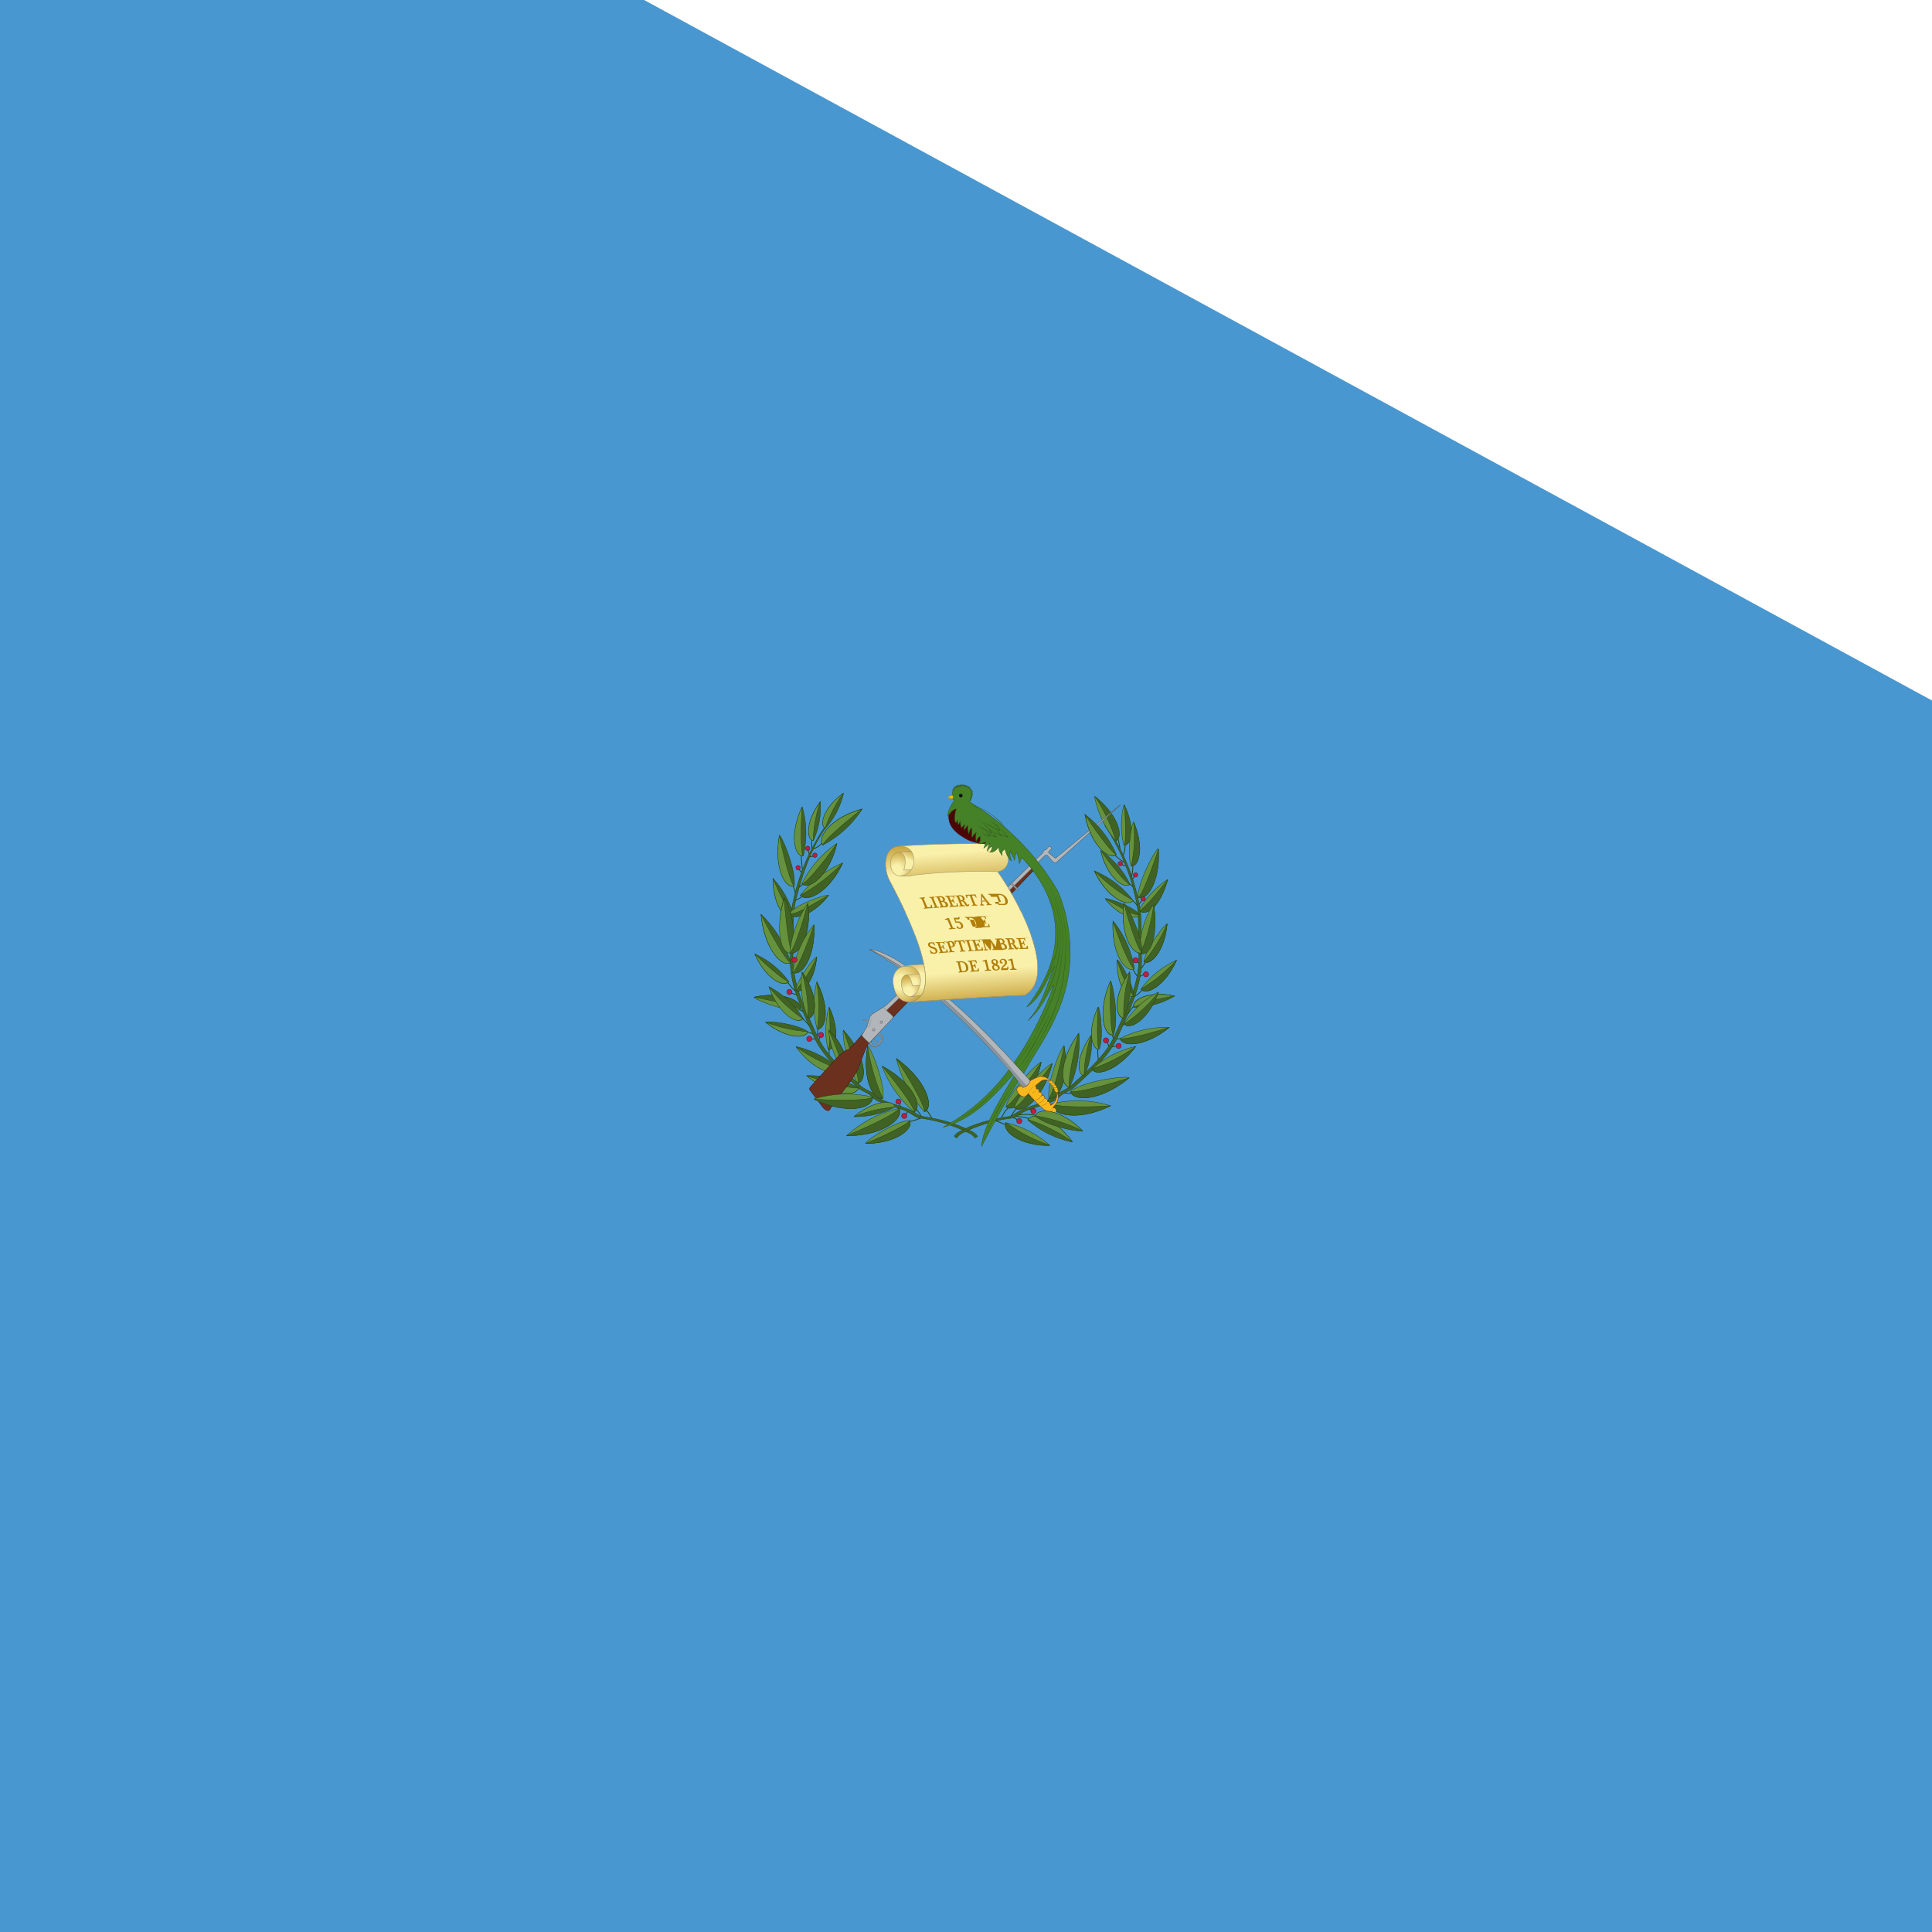 <svg xmlns="http://www.w3.org/2000/svg" xmlns:xlink="http://www.w3.org/1999/xlink" id="flag-icons-gt" viewBox="0 0 512 512">
  <defs>
    <radialGradient id="a">
      <stop offset=".2" stop-color="#f9f0aa"/>
      <stop offset="1" stop-color="#b07e09"/>
    </radialGradient>
    <radialGradient xlink:href="#a" id="d" cx="447.4" cy="308.3" r="16.5" gradientUnits="userSpaceOnUse"/>
    <radialGradient xlink:href="#a" id="e" cx="451.6" cy="313" r="10.9" gradientUnits="userSpaceOnUse"/>
    <radialGradient xlink:href="#a" id="f" cx="454.1" cy="308.6" r="9.8" gradientUnits="userSpaceOnUse"/>
    <radialGradient xlink:href="#a" id="g" cx="458.4" cy="307.1" r="17.4" gradientUnits="userSpaceOnUse"/>
    <radialGradient xlink:href="#a" id="j" cx="446" cy="252.4" r="13" gradientUnits="userSpaceOnUse"/>
    <radialGradient id="m" cx="477.9" cy="215.3" r=".3" gradientUnits="userSpaceOnUse">
      <stop offset=".3" stop-color="#a50a0a"/>
      <stop offset="1" stop-color="#4c0505"/>
    </radialGradient>
    <radialGradient id="n" cx="489.1" cy="210.3" r=".3" fx="489.1" fy="210.3" gradientTransform="scale(.977 1.023)" gradientUnits="userSpaceOnUse">
      <stop offset="0" stop-color="#fff"/>
      <stop offset="1" stop-color="#fff" stop-opacity="0"/>
    </radialGradient>
    <linearGradient id="h" x1="473.9" x2="472.4" y1="259.2" y2="232" gradientUnits="userSpaceOnUse">
      <stop offset=".2" stop-color="#b07e09" stop-opacity="0"/>
      <stop offset="1" stop-color="#b07e09"/>
    </linearGradient>
    <linearGradient id="i" x1="483.1" x2="485.5" y1="296.7" y2="326.6" gradientUnits="userSpaceOnUse">
      <stop offset=".2" stop-color="#b07e09" stop-opacity="0"/>
      <stop offset="1" stop-color="#b07e09"/>
    </linearGradient>
    <linearGradient id="k" x1="451.5" x2="455.4" y1="249.5" y2="240.6" gradientUnits="userSpaceOnUse">
      <stop offset=".2" stop-color="#f9f0aa"/>
      <stop offset="1" stop-color="#b07e09"/>
    </linearGradient>
    <linearGradient id="l" x1="473.3" x2="475.9" y1="237.3" y2="270.4" gradientUnits="userSpaceOnUse">
      <stop offset=".2" stop-color="#f9f0aa"/>
      <stop offset="1" stop-color="#b07e09"/>
    </linearGradient>
  </defs>
  <path fill="#4997d0" d="M0 0h512v512H0z"/>
  <path fill="#fff" d="M170.7 0h470.6v512h470.7z"/>
  <g transform="translate(0 96) scale(.533)">
    <g stroke="#24420e">
      <path fill="none" stroke-width=".4" d="M452.1 377.5c2.7-.4 4.2-1.2 6-1.8m2.3-4a13 13 0 0 1 3 4.6m-8.1-5.1a15.4 15.4 0 0 1 3 4.2m-49.5-136.6c-1 1.6-3.1 2.7-4.8 3.4m-.3-.2c0-1.4-.3-3 0-4.4m-2 5 .7 2m2 1-2 .3m-4-.9c0 2.6.4 5.6.6 7.9m-1.8-1a6 6 0 0 0 1.6 1.9m-4.6 6.4c.5 1 1 2.2 1.3 4m3.7-4.6-2 1.5m1.7 4.4c-1 .9-2.2 1.5-3.5 2.1m-3.8 40.4a16 16 0 0 0 4 4.7m.6 1.7a8 8 0 0 1-3-1m4.4 8.5 1.7 1m-.4 3.4c1.2.8 2.5 2.3 3.7 3.9m-1.4 2.8c1.4.3 2.5.7 3.2 1m-1 2.5h2m1.3-5.3-.5 4.2m1 1.6.4-1.6m4.7 6-.1 3.2m39.2 28-1.2 1.5m-2.4-4-.7-1.7"/>
      <g stroke-width=".2">
        <path fill="#406325" d="M486.1 385c-.8-1.3-2-2.1-3.3-2.7-7.7-4-15.4-5.9-24-7.3-2.1-.3-4.1-2.2-6.2-3.2-5-2.3-10.5-3.2-15.3-5.7a7.8 7.8 0 0 1-2-1.5c-2-2.2-5.5-2.9-7.6-5-8.4-7.8-17.2-15-21.8-25.5-5.6-12.7-12.5-25.8-11.6-40.3.6-9-.7-18.3 1.5-27 3.4-12.9 7.6-25.6 15.4-36.3l-1.3.8a103.6 103.6 0 0 0-15.4 36.3c-2.3 8.7-1 18-1.5 27-1 14.5 6 27.6 11.5 40.3 4.6 10.4 13.5 17.7 21.8 25.6 2.2 2 5.6 2.7 7.6 5a10 10 0 0 0 2 1.5c4.9 2.4 10.4 3.3 15.4 5.7 2 1 4 2.8 6 3.1a76.4 76.4 0 0 1 24.2 7.3 8 8 0 0 1 3.3 2.6l1.3-.8"/>
        <g fill="#67923d">
          <path d="M406.3 331.6a46.9 46.9 0 0 1-.2-23.5c6.7 13 4.5 23.7.2 23.5zm45.9 45.4c-7.1.4-20.6 9.3-21.9 11.4 15.1.1 24-7.3 21.9-11.4zm7.5-4.3a60 60 0 0 1-14-26.5c15 10.8 18.9 24.3 14 26.5z"/>
          <path d="M454.6 372.8a55.1 55.1 0 0 1-16-22.8c15.3 8.2 20.3 20.2 16 22.8zM439 366c1-7.8-5.6-24.2-7.5-26-3 16.5 3 27.6 7.6 26zm-27.3-24.3a42 42 0 0 1 .5-21c5.5 11.7 3.3 21.2-.5 21zM398 265a51 51 0 0 1 21-16c-6.7 14.6-18 19.9-21 16z"/>
          <path d="M398.7 259.3a51.7 51.7 0 0 1 17.4-20c-3.7 15.7-13.7 23.2-17.4 20zm27.9 99.2c-5-6.2-8-23.9-7.3-26.4 11.2 12.5 12 25.2 7.2 26.4zM397.9 322c-7 1.1-21.4-4.6-23-6.3 14.6-3.2 24.4 2 23 6.3zm-2.2-9.7c.8-5.5 8.6-15.8 10.3-16.6-1 12-7.4 18.6-10.3 16.6zM447 371a57.1 57.1 0 0 0-26.1 13.6c18 .1 28.7-8.7 26.1-13.6z"/>
        </g>
        <g fill="#406325">
          <path d="M406.4 331.5c4.2.2 6.4-10.4-.3-23.4a79 79 0 0 1 .3 23.4zm11.2 20a48.8 48.8 0 0 0-21.7-11.2c8.9 12.1 19.9 15.1 21.7 11.2zm-24.4-53a57 57 0 0 0-14.8-24c1.5 17.2 10.6 26.7 14.8 24zm8.4 34.3c-5-3.7-19-5.4-21-4.7 10.2 8.2 20.2 8.4 21 4.7zm-9.4-24.9a42 42 0 0 0-16.9-13.7c5.5 12.4 14.6 17 16.9 13.7zm2.7-47.5c1-7.6-5.5-23.4-7.3-25.2-2.9 16 2.9 26.7 7.3 25.2zm4.5-15a48 48 0 0 0-.5-24.3c-6.4 13.5-3.8 24.6.5 24.4z"/>
          <path d="M404.4 237.8a40.2 40.2 0 0 0 3.5-19.4c-7.2 9.7-7 18.9-3.5 19.4zm6-6.1a38.9 38.9 0 0 0 9-17.4c-9.7 7-12.2 15.8-9 17.4zm-16 43.2c0 .9-1-8.2-10.1-18.3.4 14.8 6.2 20.4 10 18.3zm32.5 85.8a53.1 53.1 0 0 0-25.8-6c12.6 10.4 24.9 10.6 25.8 6zm12 5.2c-4.5 1.6-10.4-9.4-7.5-25.9a99 99 0 0 0 7.5 26zm13.4 11.2c2 4-6.8 11.4-21.8 11.3 12-5 21.2-9.9 21.7-11.3zm7.3-4.5c5-2.3 1.1-15.5-14-26.4 8.6 13.2 14.5 24.6 14 26.4z"/>
          <path d="M454.6 372.7c4.2-2.7-.7-14.5-16-22.7 9.5 11.2 16.2 21 16 22.7zm-42.8-31c3.7.2 6-9.3.5-21 .7 11 .4 20-.5 21zM398 264.9c3 4 14-1.3 20.9-15.9a90.6 90.6 0 0 1-20.9 16z"/>
          <path d="M398.9 259.3c3.6 3.2 13.5-4.3 17.2-20-8 11.3-15.6 19.8-17.2 20zm27.7 99.1c4.7-1.1 4-13.8-7.3-26.3 5 13.5 8 24.8 7.3 26.3zM397.7 322c1.4-4.3-8.3-9.4-22.8-6.3 12.3 2.2 22 5 22.8 6.3zm-2-9.7c3 2 9.3-4.6 10.4-16.6a68.8 68.8 0 0 1-10.3 16.6zM447 371c2.6 5-8 13.7-26 13.5 14.2-5.8 25.3-11.7 26-13.5z"/>
          <path d="M399.4 326.3a45.1 45.1 0 0 0-17-15.8c5 13.6 14.2 19.1 17 15.8z"/>
        </g>
        <g fill="#67923d">
          <path d="M392.4 274c4-4.7 17.5-9.2 19.6-9-8 10.5-18 12.6-19.6 9zm25 77.5c-1.7 4-12.6 1-21.6-11.1a84.8 84.8 0 0 0 21.7 11.1zm-24.3-53c-4.2 2.7-13.1-6.8-14.7-24 6.6 13.3 13 23.5 14.7 24zm8.4 34.3c-.7 3.7-10.7 3.6-20.8-4.7a74.6 74.6 0 0 0 20.8 4.7zm-9.4-25c-2.4 3.3-11.3-1.2-16.8-13.6 8.2 8 15.5 13.7 16.8 13.6zm2.7-47.5c-4.4 1.6-10.1-9-7.3-25 2.7 13.5 6 24.2 7.3 25zm4.5-14.9c-4.3.3-6.9-10.8-.5-24.3-.8 12.8-.5 23.2.5 24.3zm5-7.6c-3.4-.6-3.7-9.7 3.6-19.4a66.2 66.2 0 0 0-3.6 19.4zm6-6.1c-3.1-1.7-.7-10.4 9-17.4a66.2 66.2 0 0 0-9 17.4z"/>
          <path d="M394.3 274.9c-3.9 2.1-9.6-3.5-10-18.3 5 11.7 8.6 17.8 10 18.3zm32.5 85.8c-.9 4.6-13.1 4.4-25.7-5.9 13.2 4.3 24.3 6.7 25.7 5.9zm-8.2-9.5A41 41 0 0 1 412 332c9 8.7 10.2 18.1 6.8 19.2zm-16.8-25a44.3 44.3 0 0 1-3-23c8.3 11.9 7.3 22.7 3 23zm-2.7.1c-2.7 3.3-11.9-2.1-16.8-15.8a77.8 77.8 0 0 0 16.8 15.8z"/>
        </g>
        <g fill="#406325">
          <path d="M392.4 274c1.6 3.6 11.4 1.5 19.5-8.9-12 6.8-16.7 9.8-19.5 8.9zm9.3 52c4.3-.3 5.3-11-3-22.8a72.8 72.8 0 0 1 3 22.9zm17 25.2c3.4-1 2.2-10.5-6.7-19.2 4.4 9.7 7.2 18 6.7 19.2z"/>
          <path d="M394.2 291.8a41 41 0 0 0-4.3-25.6c-4.7 15.4-.2 26.6 4.3 25.6z"/>
        </g>
        <path fill="#67923d" d="M394 293.8c-6 1.3-8.7-12-4.1-27.1 1 13.5 2.8 26.1 4 27z"/>
        <path fill="#67923d" d="M392.7 293.7a53 53 0 0 1 9-24.7c2 15.8-4.5 26.3-9 24.7z"/>
        <path fill="#406325" d="M392.8 293.6c4.4 1.6 10.9-8.8 8.9-24.6-3.5 13.3-7.5 23.8-8.9 24.6z"/>
        <path fill="#67923d" d="M394.1 303.3a50 50 0 0 1 10.6-23.7c.8 16.2-6.3 25.9-10.6 23.7z"/>
        <path fill="#406325" d="M394.2 303.4c4.2 2.2 11.3-7.3 10.5-23.5-4.4 12.8-9 22.9-10.5 23.5z"/>
      </g>
      <g fill="#ba1f3e" stroke="#511124" stroke-width=".2">
        <circle cx="396.8" cy="251.3" r="1.1"/>
        <circle cx="405.2" cy="245.1" r="1.1"/>
        <circle cx="401.6" cy="241.7" r="1.1"/>
        <circle cx="392.5" cy="313.1" r="1.3"/>
        <circle cx="395" cy="297.1" r="1.3"/>
        <circle cx="408.2" cy="334.5" r="1.3"/>
        <circle cx="402.4" cy="336.4" r="1.3"/>
        <circle cx="446.7" cy="367.6" r="1.3"/>
        <circle cx="449.6" cy="374.7" r="1.3"/>
      </g>
    </g>
    <g stroke="#24420e">
      <path fill="none" stroke-width=".4" d="M561.1 259c.7.6 1.2.8 2.3 1.9m-6.6-19c0-1.3-.6-3.6-.9-5m3.5 3c0 2-.3 3.8-1.1 5.5m-4.2-.5c1.8 1.6 3.5 3 5.3 3.9m3.8 1.2c.1 2-.1 4-.7 6m.4 1.5 1.3-2.3m-1.9 12.2c1.4.3 2.8 2 3.5 3.5m.5-1.3 1.6-2.2m1.7 30.8a23.9 23.9 0 0 1-2.4 3.4m-4 0c.8 1.4 1.6 3 2.6 4m2.5 5.9a13.2 13.2 0 0 1-4.5 4m.2 4.5c-1.1.8-2.5 3-3.7 4.7m8.4-20.2-2.1.9m-1.4-7.5 1.3 1.1m-9.3 37.4H555m-2-1.8.7 1.6m-7.8 5.1c-.2 1.9 0 3.7.2 5.6m4.3-9 1 2.2m3.9-.2-2.5.5m-30.9 25.2-1 1.8m12-4c-1.5.2-2.8 0-4.1-.2m-5.5 6a27.3 27.3 0 0 0-3-1m-14.6 2.7c-1 .7-2 2.4-3.1 4m-.6-4.5c-2.4 1.3-3.1 3.7-4.4 5.8m2.8 2.9a52.4 52.4 0 0 1-5.3-2m16.7-.8c-2.3-1.2-4.7-1-7.1-1.4m10.8-.4c-3.7-.7-7-.6-10.3-.1m7.8-2.6-1.4-.6m-5.6 5.5-2.3-1.3m58-49.2c-1.3.8-2.6 2.3-3.8 3.9m1.8-79.6-2.1-.8"/>
      <g stroke-width=".2">
        <path fill="#406325" d="M474.4 384.9a8 8 0 0 1 3.3-2.7c7.7-4 15.4-5.8 24-7.2 2.1-.4 4.1-2.3 6.2-3.2 5-2.4 10.5-3.3 15.3-5.7a7.8 7.8 0 0 0 2-1.6c2-2.2 5.5-2.9 7.6-5 8.4-7.8 17.2-15 21.8-25.5 5.6-12.7 12.5-25.8 11.6-40.2-.6-9.2.7-18.4-1.5-27a104.8 104.8 0 0 0-15.4-36.4l1.3.8a103.8 103.8 0 0 1 15.4 36.3c2.3 8.7 1 18 1.5 27.1 1 14.4-6 27.5-11.5 40.3-4.6 10.4-13.5 17.6-21.8 25.5-2.2 2-5.6 2.7-7.6 5a10 10 0 0 1-2 1.5c-4.9 2.5-10.4 3.4-15.4 5.7-2 1-4 2.8-6 3.2A76.4 76.4 0 0 0 479 383a8 8 0 0 0-3.3 2.7l-1.3-.9"/>
        <g fill="#406325">
          <path d="M553.6 334.6c2.8-7.4 0-24.8-1.4-27-6.7 15.4-3.4 27.6 1.4 27z"/>
          <path d="M546.5 341.6c2.3-5.6.6-19.3-.4-21-5.6 11.7-3.3 21.3.4 21zm16.8-74.1a47 47 0 0 0-19.2-14.6c6.2 13.3 16.5 18.2 19.2 14.6z"/>
          <path d="M561.8 259.5a43.3 43.3 0 0 0-14.5-16.7c3 13 11.4 19.3 14.5 16.7zm4.7 15c-3.5-4.1-15.2-8-17-7.8 7 9 15.6 10.9 17 7.7zm-2.8 46.3a40 40 0 0 0 20.3-5.7c-12.9-2.8-21.5 1.9-20.3 5.7zm-.1-5.7c0-5.6-6.4-16.8-8-18-.6 12 4.8 19.5 8 18z"/>
          <path d="M564 301.4a50 50 0 0 0-10.6-23.6c-.8 16.2 6.3 25.8 10.6 23.6zm-53 75.3a47.7 47.7 0 0 0 22.2 11c-8.8-12.3-20.1-15.1-22.1-11z"/>
        </g>
        <g fill="#67923d">
          <path d="M553.6 334.4c-4.9.6-8.1-11.4-1.4-26.8-.5 14.2.2 25.7 1.4 26.8zm-53.4 43.7a48 48 0 0 1 21.8 11.4c-15 .1-24-7.3-21.8-11.4zm0-8c2-8 15-21.2 17.5-22.1-3.6 17.1-13.7 25.5-17.5 22.2zm21.3-4.2c-1-7.8 5.6-24.2 7.5-26 3 16.5-3 27.6-7.5 26zm21.4-14.5a48.8 48.8 0 0 1 21.7-11.2c-8.9 12.1-19.9 15.1-21.7 11.2zm25.8-53.3c1-6.3 9.7-17.9 11.6-18.9-1.2 13.6-8.3 21-11.6 19z"/>
          <path d="M557 336.2a50.4 50.4 0 0 1 24.4-5.5c-11.8 9.7-23.5 9.8-24.4 5.5zm10.3-24.5a44 44 0 0 1 17.7-14.4c-5.8 13-15.3 17.8-17.7 14.4zm-1.5-45.6c0-7.6 8-22.7 10-24.2 1.1 16.1-5.7 26.2-10 24.2zm-7-26a40.6 40.6 0 0 1 0-20c5.5 11 3.7 20.2 0 20zm-4.1-2.1a49.8 49.8 0 0 1-10.5-22.1c11.8 9.3 14.4 20.4 10.4 22.1z"/>
          <path d="M566.3 272.5c-.3.9 3-7.7 14.2-15.3-4 14.3-11 18.3-14.2 15.3zm-34.1 90c7-5.2 26.5-7.7 29.2-6.8-14.2 11.8-28.2 12-29.2 6.7zm14.3-20.9c-3.7.2-6-9.3-.5-21-.7 11-.4 20 .5 21zm16.9-74c-2.7 3.5-13-1.3-19.2-14.7a78.8 78.8 0 0 0 19.2 14.6zm-1.7-8.1c-3.1 2.6-11.3-3.6-14.4-16.7 6.7 9.4 13 16.5 14.4 16.7zm4.8 15c-1.4 3.2-9.9 1.3-16.9-7.7 10.4 5.9 14.5 8.5 17 7.7zm-2.6 46.2c-1.3-3.7 7.3-8.3 20.2-5.5a69 69 0 0 0-20.2 5.5zm-.4-5.6c-3.2 1.5-8.5-5.9-8-17.9a68.5 68.5 0 0 0 8 18z"/>
          <path d="M563.9 301.6c-4.2 2.2-11.3-7.4-10.5-23.5 4.4 12.8 9 22.9 10.5 23.5zm-52.7 75c2-4 13.1-1.3 22 11a80.3 80.3 0 0 0-22-11z"/>
        </g>
        <g fill="#406325">
          <path d="M521.5 365.8c4.6 1.6 10.5-9.4 7.6-25.9-2.8 14-6.2 25.1-7.6 26z"/>
          <path d="M531.8 360.6a55 55 0 0 0 4.6-27c-10 13.6-9.4 26.3-4.6 27zM500.1 378c-2 4.1 6.7 11.5 21.8 11.3a80.2 80.2 0 0 1-21.8-11.3zm.2-8c3.8 3.3 13.8-5 17.4-22.1-8.1 12.4-15.7 21.8-17.4 22zm42.7-18.7c1.8 4 12.7 1 21.7-11.1a84.5 84.5 0 0 1-21.7 11.1zm25.8-53.3c3.3 2.1 10.3-5.3 11.5-18.8a74.6 74.6 0 0 1-11.5 18.8zM557 336.2c.9 4.4 12.4 4.2 24.3-5.5-12.5 4-23 6.2-24.3 5.5zm10.3-24.6c2.5 3.4 11.9-1.4 17.7-14.4a75.1 75.1 0 0 1-17.7 14.4zM566 266c4.3 2 11-8 10-24-4.2 13-8.5 23.3-10 24zm-7-25.9c3.6.1 5.5-9 0-20 .9 10.5.8 19.1 0 20zm-4.2-2.2c4-1.7 1.4-12.7-10.4-22a81.8 81.8 0 0 1 10.4 22zm11.6 34.7c3.2 3 10.2-1 14.2-15.4-7.8 10.1-12.7 15.2-14.2 15.4zm-34 89.9c1 5.2 14.9 5 29-6.7-14.9 4.8-27.4 7.6-29 6.7z"/>
          <path d="M539.1 354.8a41 41 0 0 0 3.6-20.1c-7.5 10-7.2 19.5-3.6 20zm19.6-28.7a44.3 44.3 0 0 0 3-23c-8.3 11.9-7.3 22.7-3 23z"/>
        </g>
        <path fill="#67923d" d="M531.8 360.5c-4.8-.6-5.3-13.3 4.5-26.8-3.6 13.8-5.4 25.4-4.5 26.8zm35.2-68.3c-1-7.7 4-20.1 6.6-22.5 2.5 14.4-2.7 24-6.7 22.5zm-28 62.5c-3.6-.5-3.9-10 3.5-20a67.5 67.5 0 0 0-3.5 20zm23.4-104.2c-2.2-6 0-20 1.2-21.8 5.3 12.2 2.6 22.1-1.2 21.8zm-58.1 120.1c2.5-8 16.2-21 18.8-21.9-4.3 17.4-15 25.5-18.8 22zm54.5-41.6a45.1 45.1 0 0 1 17-15.8c-5 13.6-14.3 19.1-17 15.8zm-.1-3c-4.3-.4-5.3-11 3-22.9a72.8 72.8 0 0 0-3 22.9z"/>
        <path fill="#406325" d="M567 294c5.2 1.9 9-9.8 6.6-23.9a98.2 98.2 0 0 1-6.6 24z"/>
        <path fill="#406325" d="M567.8 293.6c.5-7.5-7-23-9-24.7-2 15.8 4.5 26.3 9 24.7zm-5.2-43.2c3.8.4 6.4-9.4 1.1-21.7a73 73 0 0 1-1.2 21.7zm-58.1 120.1c3.8 3.6 14.4-4.4 18.7-21.8-8.8 12.3-17 21.6-18.7 21.8zm54.6-41.5c2.8 3.3 12-2.1 17-15.8a77.8 77.8 0 0 1-17 15.8z"/>
        <path fill="#67923d" d="M567.7 293.5c-4.5 1.7-10.9-8.7-8.9-24.5 3.5 13.2 7.5 23.7 8.9 24.5z"/>
      </g>
      <g fill="#ba1f3e" stroke="#511124" stroke-width=".2">
        <circle cx="564.6" cy="254.9" r="1.1"/>
        <circle cx="568.4" cy="266.8" r="1.1"/>
        <circle cx="569.8" cy="304.3" r="1.3"/>
        <circle cx="564.6" cy="297.3" r="1.3"/>
        <circle cx="549.9" cy="337.2" r="1.3"/>
        <circle cx="556.2" cy="339.9" r="1.3"/>
        <circle cx="513.8" cy="372.3" r="1.3"/>
        <circle cx="506.8" cy="377.3" r="1.3"/>
        <circle cx="557" cy="249.3" r="1.1"/>
      </g>
    </g>
    <g id="b" fill="#8c959d" stroke="#485654" stroke-width=".1">
      <path d="M434.3 336.3c-.2 1 .8 2.3 2 2 .5 0 .7-.5.2-.5-.4.1-.9 0-1.2-.3a1.7 1.7 0 0 1-.4-2l-.6.8z"/>
      <path stroke="none" d="M437.2 338.3c-1 1.2-2.5 1.7-3.4.9-.6-.6-.8-1.2-.5-2l-1 1.3a4.4 4.4 0 0 0 1.6 1.8c1.2.5 3-.3 4-1.6.8-1 1.6-2.4 1-3.6a4 4 0 0 0-2-1.7l-1 1c.5-.2 1.2 0 1.7.4 1.3 1 .5 2.5-.4 3.5z"/>
      <path fill="#485654" stroke="none" d="M437.2 338.3a4 4 0 0 1-1.1 1c-.5.2-1 .4-1.5.3a1.5 1.5 0 0 1-.7-.3 2.4 2.4 0 0 1-.5-.6 1.6 1.6 0 0 1-.3-.7c0-.3 0-.5.2-.8l.1.1-1.1 1.2c.3.4.6.9 1 1.2l.7.5a2 2 0 0 0 .8.1 3 3 0 0 0 1.6-.5 5.1 5.1 0 0 0 1.3-1l1-1.4c.2-.5.3-1 .3-1.6a1.8 1.8 0 0 0-.2-.8 3 3 0 0 0-.5-.6 4.2 4.2 0 0 0-1.4-1h.1l-1 1.1h-.1c.2-.2.5-.2.8-.2a2 2 0 0 1 1.6 1.4c.1.5 0 1-.2 1.4a5.1 5.1 0 0 1-.9 1.2zm0 0c.4-.3.6-.7.8-1.2.2-.4.3-1 .2-1.4a2 2 0 0 0-.9-1c-.4-.3-1-.4-1.3-.2h-.1l1-1.2a4.2 4.2 0 0 1 2 1.6c.2.3.3.6.3 1 0 .5-.1 1-.4 1.6a6.4 6.4 0 0 1-1 1.4c-.3.5-.8.8-1.3 1.1-.5.3-1 .5-1.7.5a2.2 2.2 0 0 1-.8-.1 2.7 2.7 0 0 1-.8-.5 5 5 0 0 1-1-1.4l1-1.3h.2l-.1.8c0 .2 0 .5.2.7l.5.5.6.3c.5.1 1 0 1.5-.3a4 4 0 0 0 1.1-.9z"/>
      <path fill="#6c301e" stroke="#351710" stroke-linejoin="round" stroke-width=".2" d="m515.2 249.3-40.1 39.5L434 328l-4.6 5.4c-2 2.3-4.4 5.3-7.2 8-.4.6-1.1.4-1.7.8a23.4 23.4 0 0 0-5 4.3L403.2 360c-.7.9-1 1.4-.4 2l6.6 8.8c1.2 1.2 2.6 1.8 3.2.8 3.1-5.5 11-13.8 14-20.3 1.7-4 3.9-11.1 5.5-12.8 2-2.2 7.1-7.8 11.8-12.7l1-1 .9-1c23.5-24 50.7-53.1 70.5-73.6l-1-1z"/>
      <path d="M431.9 328.1c-1.2 0-2-.7-2.9-1.4 1.2.4 2.4.8 3.5.4l-.6 1z"/>
      <path fill="#b2b6ba" stroke-width=".2" d="m557 220.1-31.8 26.2c-.3.4-.6.3-.9 0l-2.9-2.4v-.6l1.4-1.4c.2-.2 0-.3-.1-.6l-.6-.6c-.3-.1-.5 0-.7.2l-1.4 1.5c-.7 0-1.3.6-1.4 1.4-19.2 18.7-35.8 35.4-54.9 53.8l-22.6 21.6c-.8 1-4.3 2.9-6.6 4.4a5.6 5.6 0 0 0-1.8 1.5l-1.8 5.5-2.5 4.2c2.3 2.4 2.2 2.2 3.8 3.7l11.2-11.9.8-1a13.2 13.2 0 0 0-1.4-1.6 34.1 34.1 0 0 0-1.2-1l-.6-.6c-.2-.2.2-.5.4-.7 26.5-25.5 55-53.7 78.3-76.6a1.4 1.4 0 0 0 1 0l2.8 3.2c.6.6 1.2.6 1.7.4l31.9-28.6z"/>
      <path fill="#485654" stroke="none" d="M431 330.4h.5a1.5 1.5 0 0 0 .6-.1 124.9 124.9 0 0 1 1.5-4.8 1.5 1.5 0 0 0-.7-.4c.3 0 .5.2.7.4l-.7 2.4-.7 2.4a1.4 1.4 0 0 1-.6.2 2.9 2.9 0 0 1-.7-.1z"/>
      <circle cx="438.2" cy="328.1" r=".6" fill="none" stroke-width=".2"/>
      <circle cx="434.4" cy="331.9" r=".6" fill="none" stroke-width=".2"/>
      <path fill="#485654" stroke="none" d="m441 322.4-1-.8a11.6 11.6 0 0 1-.8-.8 11.4 11.4 0 0 1 1.8 1.6z"/>
      <path d="m502.2 259 3.5 3.5.6-.6-3.5-3.4-.6.6z"/>
    </g>
    <use xlink:href="#b" width="100%" height="100%" transform="rotate(-177.2 487 -.2)"/>
    <g stroke="#24420e" stroke-width=".2">
      <path fill="#67923d" d="M434 365.4a55.9 55.9 0 0 0-29.3.9c16.3 8 29.5 4.6 29.2-1zm89 3.3a55 55 0 0 1 29.2 1c-16.3 7.9-29.6 4.5-29.3-1z"/>
      <path fill="#406325" d="M433.8 365.5c.3 5.5-12.8 8.9-29.1.9 15.3 1 27.8.4 29-1zm89.3 3.3c-.3 5.5 12.8 8.9 29 .9-15.2 1-27.7.4-29-1z"/>
    </g>
    <g id="c">
      <path fill="#b2b6ba" stroke="#485654" stroke-width=".2" d="M508.5 360a237.5 237.5 0 0 0-76.1-68c3.6-.2 11.5 3.9 14.7 6 23.9 15.4 44.3 35.7 65.6 59.8a35.1 35.1 0 0 1-3.4 3l-.8-.8z"/>
      <path fill="#8c959d" d="M510.6 359.8 509 361c-23-29.6-55.1-57.9-76.7-69.1 30.1 13.9 55.4 41.8 78 67.7h.2z"/>
      <path fill="#485654" d="M510.6 359.8 509 361a302.3 302.3 0 0 0-16.9-19.7 336 336 0 0 0-18.3-18.3 284.2 284.2 0 0 0-19.8-16.8 195.9 195.9 0 0 0-10.6-7.6c-3.6-2.3-7.3-4.6-11.1-6.6v-.2a136 136 0 0 1 22.5 13.3 210.9 210.9 0 0 1 20 16.6 360 360 0 0 1 18.3 18.5c6 6.4 11.6 13 17.4 19.4zm0 0a899.3 899.3 0 0 0-17.5-19.4 360.2 360.2 0 0 0-18.3-18.5 212 212 0 0 0-20-16.6 134.7 134.7 0 0 0-22.4-13.2v-.2a200.9 200.9 0 0 1 21.7 14.3A285 285 0 0 1 474 323a336 336 0 0 1 18.3 18.3 302.3 302.3 0 0 1 16.8 19.8l1.5-1.4z"/>
      <g fill="#fab81c" stroke="#6c301e" stroke-width=".1">
        <path stroke-width=".2" d="M517.5 355a18.3 18.3 0 0 0-5.3 2.3c-.2 1.4-2 3-3.6 3.3l-.5-.8a.1.1 0 0 0-.2 0 7.2 7.2 0 0 0-.6.3c-.6 0-1.3.2-1.6 1-.4 1 .4 2.3 1.2 3.1 1 .7 1.4 1 2.4 1 1.1-.3 1.7-1.3 2-1.6 3.7 4.5 6.5 7 11.2 10.6 2.1 0 3.2-1.3 2.5-2.8-.2-.5-.8-.8-1.3-.6v-.5c2.4-2.2 3.5-5 .9-9.9-2.2-4-4.7-5.3-7-5.3zm6.3 4.6 1 2c1.5 3 .2 6.6-2.4 7.8h-.2c.4-.7-.8-2.2-1.4-1.7.3-.7-.7-2-1.5-1.7.4-.7-.5-1.9-1.4-1.5.4-.7-.3-1.8-1.3-1.6.3-.9-.4-1.8-1.3-1.6 0-.8-.2-1.2-.5-1.5 1-.8 2.3-2.1 3.4-2.7 2.7-1.2 4.4 1 5.5 2.5z"/>
        <path d="M524.9 362.8c-.5-.3-.8-.8-.6-1.1.2-.4.7-.5 1.2-.2.5.2.8.7.6 1-.1.4-.7.5-1.2.3z"/>
        <path d="M524.6 361.8c-.5-.3-.8-.8-.6-1.2.2-.3.7-.4 1.2-.1.5.2.8.7.6 1-.1.4-.7.5-1.2.3z"/>
        <path d="M524 360.6c-.5-.2-.8-.7-.6-1 .2-.4.7-.5 1.2-.3.5.3.8.8.6 1.1-.1.4-.7.5-1.2.2z"/>
        <path d="M523.2 359.6c-.5-.3-.8-.8-.6-1.1.2-.3.7-.4 1.2-.2.5.3.8.8.7 1.1-.2.3-.8.5-1.3.2z"/>
        <path d="M522.2 358.6c-.6-.2-.8-.8-.6-1v-.2c.2.1.7.2.6-.1 0-.2-.1-.3 0-.2l.6.2c.5.3.8.8.6 1.1-.2.4-.7.5-1.2.2z"/>
      </g>
      <path fill="#fab81c" d="M511.3 363.6c.6-1.8 2-3.4 3.5-3.8m-3.3 4c1.3.3 3.3-1.2 3.8-2.5m-2.6 4c1.6.4 3.3-1.2 4-2.4m-2.5 4c2 0 3.1-1.3 3.7-2.4m-2.2 4c1.6 0 3.2-1.4 3.6-2.5m-2.2 3.8a4 4 0 0 0 3.7-2m-2 3.4c1.6.1 3-.9 3.4-1.8m-1.6 3.3c1.6 0 2.7-1 3.1-2"/>
      <path fill="#6c301e" d="M511.3 363.6a7.1 7.1 0 0 1 1.3-2.3l1-1 1.2-.5a4 4 0 0 0-1.2.6l-1 1a9.3 9.3 0 0 0-1.3 2.2zm.2.3c.4 0 .8 0 1.2-.2a4.9 4.9 0 0 0 1-.6l1-.8.6-1a2 2 0 0 1-.6 1 5 5 0 0 1-1 .9 4.6 4.6 0 0 1-1 .5 2.1 2.1 0 0 1-1.2.2zm1.2 1.4h4.2l1-.6a6.2 6.2 0 0 0 1.7-1.8 4.7 4.7 0 0 1-.7 1 5.2 5.2 0 0 1-.9.9 3.7 3.7 0 0 1-1 .5h-1.3zm1.5 1.6a4.2 4.2 0 0 0 1.1-.2 3.8 3.8 0 0 0 1-.5 4.7 4.7 0 0 0 1-.8l.6-1a4.5 4.5 0 0 1-1.5 1.9 3.4 3.4 0 0 1-2.2.6zm1.5 1.5a4.1 4.1 0 0 0 2.1-.8 5.1 5.1 0 0 0 1.5-1.6c-.1.3-.3.7-.6 1l-.8.7a4.2 4.2 0 0 1-1 .5c-.4.2-.8.2-1.2.2zm1.5 1.4a7 7 0 0 0 1-.2 4.6 4.6 0 0 0 1-.4 3.6 3.6 0 0 0 1.6-1.5l-.6 1c-.3.2-.6.5-1 .6a4.5 4.5 0 0 1-2 .5zm1.6 1.4h4a4 4 0 0 0 1-.5l.8-.5c.3-.3.5-.5.6-.8a2.5 2.5 0 0 1-.5.8 3.6 3.6 0 0 1-.9.6 3.7 3.7 0 0 1-2 .4zm1.8 1.5a4 4 0 0 0 1-.1 3.3 3.3 0 0 0 1.6-1 4 4 0 0 0 .5-.8 3 3 0 0 1-1.2 1.5 3 3 0 0 1-1 .3 3 3 0 0 1-1 0z"/>
    </g>
    <use xlink:href="#c" width="100%" height="100%" transform="rotate(-176.6 490 -.4)"/>
    <g stroke="#24420e" stroke-width=".2">
      <path fill="#406325" d="M409.2 240a52.4 52.4 0 0 0 19.5-17.9c-15.6 4.2-22.7 14.4-19.5 18zm145.8 4.7a50 50 0 0 0-15.6-19.9c2.8 15.2 12 22.8 15.6 20z"/>
      <path fill="#67923d" d="M409.2 240c-3.3-3.5 3.8-13.6 19.4-17.8-11 8.4-19.2 16.2-19.4 17.8zm145.8 4.7c-3.7 3-12.7-4.6-15.5-19.7 7.2 11 14 19.5 15.5 19.7z"/>
    </g>
    <g stroke="#999270" stroke-width=".2">
      <path fill="url(#d)" d="M452.2 318.1s-6.2.7-7.9-7.8c-1.8-9.1 5.3-10 5.3-10s8.1-.9 13.2-1l2.2 18-12.8.8z"/>
      <path fill="url(#e)" d="M453 315.4s-4 .7-4.8-5.6c-.6-4.5 2.2-5.1 2.2-5.1l9.2 1.6v8.2l-6.6.9z"/>
      <path fill="url(#f)" d="M450.4 304.7s5.9-.4 9-.8l1.3 5.7-7.1.4s-.5-5.1-3.2-5.3z"/>
      <path fill="url(#g)" d="M449.2 300.4s7.5-1.9 8.5 6.5c.2 2.1-1 7.1-4.7 8.5l13.9-1.5-1.3-15-4.6.4s-10 .3-11.8 1z"/>
      <path fill="#f9f0aa" d="M452.2 318.1s51.9-3.5 57.2-3.3c15.8-8.6 0-42.5-13.3-61.5 1.5-4.3-29.9-13.9-44-13-1.9 0-3.6.2-5.2.3-7.7.8-7.8 10.7-4.7 17 3 6 30.3 55 11.2 60.3l-1.2.2z"/>
      <path fill="url(#h)" d="M507.8 273.3a148.3 148.3 0 0 0-11.7-20c1.5-4.3-29.9-13.9-44-13-1.9 0-3.6.2-5.2.3-7.7.8-7.8 10.7-4.7 17 1 1.8 4.3 8 7.9 15.7"/>
      <path fill="url(#i)" d="M455 285c5.6 14.6 8.7 30-1.6 32.8l-1.2.3s52-3.5 57.2-3.3c8.6-4.7 7.8-16.8 3.2-30"/>
      <path fill="url(#j)" d="M447.4 243.5c-3.7 0-4.7 3.6-4.6 5.8.1 6 4.6 6.2 4.6 6.2l6-.3 2.8-12.2-8.8.5z"/>
      <path fill="url(#k)" d="m447.4 243.5 8.8-.5 1 9.1-7.8.4s2.5-7.3-2-9z"/>
      <path fill="url(#l)" d="M496.1 253.3c6.7-1 6.6-10 2-13.7-15.5-.5-35.9-.1-50.6 1 1.7 0 6.3.4 6.9 6.5a8.2 8.2 0 0 1-3 7c-2 1.4-4 1.4-4 1.4h3.6l3-.4c21-2.7 42-1.8 42-1.8h.1z"/>
      <path fill="#b07e09" stroke="none" d="M458.5 267.4c-.2-.3-.3-.7-.8-.8-.2 0-.6 0-.5-.4h.8l1.6-.2c.4.1.3.6 0 .5-.5 0-.2.5-.1.8l1.3 3c.1.4.4.7.7.7l1.1-.1c.3-.2.2-.6.2-1-.1-.3.5-.2.5 0l.4 1.4c0 .2-.2.1-.4.1l-3 .2c-.3 0-.8.3-1 0 0-.4.6-.2.6-.5l-.3-1-1.1-2.7zm4.8-.3c-.1-.3-.3-.7-.7-.8-.2 0-.6 0-.6-.4h.7l1.7-.2c.3 0 .4.5 0 .4-.3 0-.3.4-.2.7l1.5 3.4c0 .2.2.5.5.6.3 0 .7 0 .7.3 0 .2-.4.1-.6.1a6.6 6.6 0 0 0-1.6.2c-.2 0-.5 0-.5-.3s.5 0 .6-.4c0-.3-.2-.6-.4-1l-1.1-2.6zm4.5.7c0 .2.4 0 .5 0 .3 0 .6-.1.6-.4a1.7 1.7 0 0 0-.7-1.2c-.3-.3-.8-.2-1.1-.2l.1.5.6 1.3zm.6 1.6c.2.3.3.7.6 1 .2.2.6.1.8 0 .3 0 .5-.3.4-.5-.1-.7-.5-1.3-1.2-1.5a2.4 2.4 0 0 0-1 0l.2.5.2.5zm-2-2.4c-.2-.3-.3-.7-.7-1-.2 0-.6.1-.7-.2 0-.3.6-.1.8-.2.9 0 1.7-.3 2.6 0 .7.2 1.4.8 1.5 1.6 0 .4-.3.7-.6.8l.5.1c.6.2 1.1.6 1.4 1.1.2.4.3 1 0 1.4-.4.4-1 .4-1.4.4-.8 0-1.5 0-2.3.2-.2 0-.4-.5 0-.5.3 0 .3-.4.2-.6l-1.3-3zm7.4-1.9c.3 0 .4.3.5.5l.3.9c-.3.2-.5-.2-.6-.4-.1-.2-.4-.5-.7-.4a8.3 8.3 0 0 0-1.2 0c-.2.2 0 .4.1.6l.6 1.3c.2 0 .6 0 .8-.2 0-.2-.3-.7.2-.6.3.2.2.6.4.9l.5 1.1c-.3.3-.5-.1-.6-.4-.2-.3-.7-.3-1-.3-.2 0 0 .2 0 .3l.6 1.5c.2.3.7.3 1 .3.4 0 .8 0 1-.4.2-.2-.3-.7 0-.8.4 0 .4.4.5.6 0 .3.2.6.3.8 0 .2-.3.2-.4.2l-3 .2c-.4 0-.9.2-1-.2 0-.3.6-.1.6-.6l-.4-1-1.1-2.6c-.2-.3-.4-.6-.8-.7-.2 0-.6 0-.4-.4h4l2.8-.2zm2.3 1.3c-.1-.3-.3-.7-.7-.9-.2 0-.7 0-.7-.4.3-.2.7 0 1 0 .8 0 1.6-.3 2.4 0 .8.2 1.5.9 1.6 1.8 0 .4-.3.7-.7.8-.3 0 .2.1.3.2.7.3 1 .9 1.4 1.5.1.2.5.7.6.2 0-.5.7 0 .5.3 0 .4-.3.6-.7.6-.4 0-.9-.2-1.1-.6-.4-.6-.7-1.3-1.3-1.7-.2-.2-.5-.3-.8-.1v.4l.6 1.2c.2.3.6.3 1 .3.3.1.2.6-.2.5h-1.7c-.3.2-.9 0-.7-.3.3 0 .7-.2.5-.5l-1-2.6-.3-.7zm1.4 1c.2.3.6 0 .9 0 .3 0 .3-.5.2-.7-.1-.5-.4-1-.9-1.2-.2 0-.8-.2-.9.1l.7 1.6v.1zm7.2 1.6c.2.3.3.6.6.7.2 0 .6 0 .7.3 0 .3-.4.1-.6.2a7 7 0 0 0-1.6 0c-.3.1-.6 0-.6-.3.2-.2.7 0 .7-.4l-.5-1.1-1.1-2.9c-.1-.3-.5-.3-.7-.3-.3 0-.7 0-.7.4 0 .3.2.7 0 .8-.3 0-.4-.3-.5-.5l-.3-1c0-.2.3-.1.4-.1l4.2-.2c.3 0 .5.2.5.5s.3.6.4 1c-.1.3-.5 0-.5-.3-.2-.3-.6-.6-1-.7-.2 0-.6 0-.8.2l.2.7 1.2 3zm3.8-.9c-.2 0-.1.3-.1.4v.8c.1.3.5.3.8.4.2 0 .1.5-.2.4h-1.2c-.3.1-.7-.1-.5-.4.2 0 .4-.1.5-.3v-5c.2-.3.6 0 .6.1l3.6 4.6c.2.2.5.4.8.4.3 0 .4.5 0 .4h-1.5c-.2 0-.5.2-.7 0-.2-.1 0-.4.2-.4.3 0 0-.4-.1-.6l-.6-.8h-1.6zm1.1-.5c.2 0 0-.1 0-.2l-1.3-1.7v2h4.3zm3.1-1.8c-.1-.4-.3-1-.8-1-.3 0-.7-.2-.5-.5h4.7c.7 0 1.4 0 2 .2a4.3 4.3 0 0 1 3 3.4c0 .6-.1 1.3-.6 1.6-.8.5-1.7.4-2.5.3l-1.4.1c-.3 0-.4-.5 0-.4.4 0 .4-.5.2-.7l-1.1-3zm2 2.5c.1.3.2.7.5 1h4c.5 0 .7-.5.7-.9a4.3 4.3 0 0 0-.6-2.1 2.7 2.7 0 0 0-1.8-1.4h-1c-.1 0 0 .2 0 .4l1.2 3zm-21.1 12.4c0 .3.4.6.8.6.2 0 .7 0 .7.4-.2.2-.5 0-.8 0a8.6 8.6 0 0 0-1.5.2h-.9c-.2 0-.2-.4.1-.4.3 0 .6-.1.7-.4 0-.3-.2-.6-.3-.8l-1.2-2.8c0-.3-.4-.3-.7-.3-.2 0-.6.1-.7-.2 0-.3.5-.2.7-.4l1-.3c.2 0 .3.1.4.3l1.7 4zm.7-4.5h2c.4 0 .2-.5.4-.5.4 0 .4.5.4.7a.5.5 0 0 1-.6.6H475l.5 1.2.6-.2a2.8 2.8 0 0 1 2.6 1.6c.2.4.3 1 0 1.5-.4.5-1 .6-1.6.6-.5 0-1-.1-1.4-.6-.1-.2-.1-.7.2-.6.4 0 .7.2.7.6.1.2.5.1.7.1.3 0 .6-.2.6-.6 0-.4-.2-1-.5-1.3-.2-.4-.7-.7-1.2-.7l-.9.1c-.3 0-.3-.3-.4-.5a23.9 23.9 0 0 1-.7-1.9s.1-.2.2-.1zm6.9 1c-.2-.4-.4-.9-.9-1-.2 0-.7-.2-.4-.4h4.6a3 3 0 0 1 2.1.1 4.3 4.3 0 0 1 3 3.4c0 .6-.1 1.2-.7 1.5-.7.5-1.6.4-2.4.4l-1.3.2c-.3 0-.4-.5 0-.5s.3-.4.2-.7l-1.2-3zm2 2.4c.2.4.3.8.6 1 .3.2.6.1 1 0 .4 0 .6-.5.6-.9a4 4 0 0 0-.7-2.1 2.6 2.6 0 0 0-1.8-1.3 3 3 0 0 0-1 0v.3l1.3 3zm6.4-4.2c.3 0 .4.3.5.5 0 .3.2.5.3.8-.2.3-.5 0-.6-.3-.1-.2-.3-.5-.6-.5a9.7 9.7 0 0 0-1.3 0c-.2.2 0 .5 0 .6l.6 1.4c.3 0 .6 0 .8-.2.2-.2-.2-.7.2-.6.4 0 .3.5.4.8l.5 1.1c-.1.4-.5 0-.6-.3-.1-.3-.5-.3-.8-.3-.2 0-.4 0-.2.2l.6 1.5c.2.4.7.3 1 .3.4 0 .8 0 1-.3.2-.2-.2-.6 0-.8.4 0 .5.3.5.5l.3 1c0 .1-.3 0-.4 0l-3.1.2c-.3 0-.7.2-.9 0-.2-.5.5-.3.6-.6l-.3-.9-1.1-2.9c-.2-.3-.4-.6-.8-.7-.2 0-.6 0-.4-.4h4l2.8-.1zm-27.2 14.3c.1.5.6.7 1 .8.8.2 1.7.5 2.2 1.1.3.4.5.9.5 1.4 0 .5-.5.9-1 1a2.5 2.5 0 0 1-1.7-.1c-.2-.1-.1.4-.4.2-.3-.1-.2-.5-.4-.8a9 9 0 0 0-.3-1c0-.3.4 0 .5.2.3.6.9 1 1.6 1.1.4 0 .8-.2.8-.6 0-.5-.4-1-.8-1.2-.7-.3-1.4-.4-2-.8a2 2 0 0 1-1-1.6c0-.4.4-.8.8-.9a2.6 2.6 0 0 1 1.6 0c.2 0 .3-.3.6-.1 0 .2 0 .4.2.6l.3.9c-.2.2-.5 0-.5-.2-.3-.4-.6-.8-1-.8s-.8 0-1 .3v.5zm6.6-1.7c.4 0 .4.3.5.5 0 .3.2.6.3.8-.2.3-.5 0-.6-.2-.1-.2-.3-.5-.7-.5h-1.2c-.2.2 0 .4 0 .6l.5 1.4c.3 0 .6 0 .8-.2.2-.2-.2-.6.1-.7.4 0 .4.4.5.7 0 .4.3.8.5 1.3-.2.3-.6 0-.6-.3-.1-.3-.5-.4-.8-.3-.2 0-.4 0-.3.2l.6 1.5c.1.3.4.3.7.3.4 0 .9 0 1.2-.3.2-.2 0-.6 0-.8.3-.2.6 0 .6.3l.2 1c0 .2-.3.2-.4.2l-3 .2c-.4 0-.8.3-1 0 0-.4.5-.3.6-.6 0-.3 0-.5-.2-.8l-1-3c0-.3-.3-.6-.7-.6-.2 0-.6-.2-.4-.4h4l2.8-.3zm4.2 4.2c.1.3.3.6.6.7.3 0 .7-.1.8.2 0 .4-.5.2-.7.2a6.3 6.3 0 0 0-1.6.1c-.2 0-.5.2-.6-.1 0-.4.5-.2.6-.4l-.1-.8-1-3c-.2-.3-.3-.7-.7-.7-.2 0-.6 0-.5-.4.1-.2.5 0 .7 0 .7 0 1.4-.3 2.2-.2a2 2 0 0 1 1.7 1.2c.2.4.2 1 0 1.3-.5.4-1.1.5-1.7.6-.2 0 0 .2 0 .3l.3 1zm-.5-1.8h.6c.3-.1.5-.4.4-.7a2.2 2.2 0 0 0-.5-1.2c-.3-.3-.8-.3-1.1-.2-.2.1 0 .3 0 .5l.5 1.6zm6.1 1.5c0 .2.2.6.5.6.2 0 .7 0 .7.3s-.5.2-.7.2a7 7 0 0 0-1.6.1c-.2 0-.5 0-.5-.3.2-.2.7 0 .7-.4l-.3-1.2-1-2.9c0-.3-.4-.3-.7-.2-.2 0-.6 0-.7.3v.8c-.2.2-.4 0-.4-.3a6.6 6.6 0 0 0-.4-1c0-.3.3-.3.5-.3l4.1-.2c.3 0 .5.2.5.5l.4 1c-.1.2-.5 0-.5-.2-.2-.3-.5-.7-1-.8-.2 0-.5 0-.8.2l.2.6 1 3.2zm2.1-3.3c-.1-.3-.2-.7-.6-.8-.2 0-.6 0-.6-.4.1-.2.4 0 .6 0l1.8-.2c.3-.1.5.4.2.4s-.6.2-.5.5l.5 1.6.7 2.2c0 .2.3.4.5.4.3 0 .7 0 .6.4h-.7l-1.6.2c-.2 0-.5-.2-.4-.4.2-.1.6 0 .6-.4l-.3-1.2-.8-2.3zm5.8-1.6c.3 0 .3.3.4.5l.2.8c-.1.3-.5 0-.5-.2-.1-.3-.3-.6-.7-.6a9.7 9.7 0 0 0-1.2 0c-.2.2 0 .5 0 .6l.5 1.4c.2 0 .5 0 .8-.2.2-.2-.2-.6.1-.7.4 0 .4.5.4.7l.5 1.3c-.1.3-.5 0-.5-.2-.1-.3-.5-.4-.8-.4-.1 0-.5 0-.3.2l.5 1.5c.1.3.4.4.7.3.4 0 .9 0 1.2-.2.2-.2 0-.6.1-.9.3-.2.5.1.5.4a9.3 9.3 0 0 0 .3 1c0 .2-.3.2-.5.2l-3 .1c-.3 0-.7.2-1 0-.1-.4.5-.3.6-.5a1 1 0 0 0-.1-.8l-1-3c0-.3-.3-.7-.7-.7-.2 0-.6-.2-.4-.4h4l2.9-.2zm2 1c-.1-.4-.4-.7-.8-.7-.3.1-.5-.6 0-.4h4.5l.7.9 2.1 2.9v-.3l.4-3.6c.2-.2.7 0 1-.2.3 0 1 0 .8.4-.4 0-.8.2-.6.6l1.2 3.6c0 .4.4.6.8.5.3 0 .3.6 0 .5H494c-.3.1-.8.1-.6-.3.3 0 .8-.2.5-.6l-1-3.2c.1.1 0 .3 0 .4l-.2 3-.1.8c-.3.1-.4-.1-.5-.3l-2.9-3.7.2.3c.3 1 .5 2 .9 2.9 0 .4.5.5.8.5.4.2.1.5-.2.4h-1.5c-.3 0-.3-.4 0-.4.5 0 .4-.5.2-.8l-1-3.3zm8.7.8c0 .2.4 0 .5 0 .3 0 .7 0 .7-.4 0-.5-.2-1-.5-1.2-.4-.3-.8-.2-1.2-.2l.1.5.4 1.3zm.5 1.6.4 1c.3.2.6.1.9.1.2 0 .5-.2.4-.5 0-.6-.3-1.3-.9-1.5a2.4 2.4 0 0 0-1 0v.3l.2.6zM496 288c-.1-.4-.2-.8-.6-1-.2 0-.6 0-.6-.3s.5 0 .7-.1c1 0 1.8-.3 2.7 0 .7.2 1.3.9 1.3 1.6 0 .4-.3.7-.7.9 0-.2.4 0 .5 0 .5.2 1 .6 1.2 1.1.2.5.3 1 0 1.4-.4.4-1 .4-1.5.4l-2.3.1c-.3 0-.4-.5 0-.4.3 0 .4-.4.2-.7l-.9-3zm5-.2c0-.3-.2-.8-.6-1-.2 0-.6 0-.6-.3.2-.3.6 0 1-.1h2c.8 0 1.5.6 1.7 1.4.2.4 0 1-.3 1.2l-.5.2c.6.2 1.1.7 1.4 1.2l.5.8c.3.2.3-.1.3-.3.4-.2.6.3.4.6-.1.4-.7.5-1 .4-.4 0-.6-.3-.8-.6l-1-1.7a.9.9 0 0 0-.9-.2v.5l.5 1.1c.1.4.5.4.8.5.4 0 .4.5 0 .4h-1.8c-.2 0-.6.2-.7 0-.2-.5.4-.3.6-.6l-.2-.8-.8-2.7zm1.3 1c.1.2.6 0 .8 0 .3 0 .5-.3.4-.5 0-.5-.2-1-.5-1.3-.3-.2-.7-.2-1-.1-.2 0-.1.3 0 .5l.3 1.3zm7-2.6c.2 0 .3.3.3.5 0 .3.2.5.3.8-.2.3-.5 0-.5-.2-.2-.2-.3-.6-.7-.6a9.5 9.5 0 0 0-1.3 0c-.2.1 0 .4 0 .6l.4 1.3h.8c.3-.2-.1-.7.2-.8.4 0 .4.4.4.7 0 .4.3.9.4 1.3-.1.3-.5 0-.5-.2 0-.3-.4-.5-.7-.4-.1 0-.5-.2-.4 0l.5 1.7c0 .3.4.3.7.3.4 0 .9 0 1.2-.2.3-.2 0-.6.1-.8.3-.2.6 0 .5.3l.2 1c0 .2-.3.2-.4.2h-3.1c-.3 0-.6.2-.8 0-.3-.4.3-.3.4-.5.2-.2 0-.5 0-.7l-.9-3.1c0-.3-.3-.7-.6-.7s-.6-.1-.5-.4h4l3-.1zm-32.9 13.1c-.1-.4-.2-.8-.6-1-.3 0-.7 0-.5-.3.3-.2.6 0 1-.1.8 0 1.6-.2 2.4 0a3.5 3.5 0 0 1 2.6 2.3c.2.8.3 1.6-.2 2.3-.5.6-1.4.8-2.2.8-.7 0-1.3 0-1.9.2-.2.1-.6-.1-.4-.4.3 0 .7-.2.6-.5l-.4-1.5-.4-1.8zm1.6 2.5c.1.3.2.7.4.9.3.2.7.1 1 0 .4 0 .8-.4.9-.9a4 4 0 0 0-.4-2.2 2 2 0 0 0-1.5-1.2 3 3 0 0 0-1.1 0c-.1 0 0 .2 0 .4l.7 3zm7.1-4.5c.3 0 .3.3.4.5l.2.9c-.1.2-.5 0-.5-.2-.1-.3-.3-.6-.6-.6a9.3 9.3 0 0 0-1.3 0c-.2.1 0 .4 0 .6 0 .5.2 1 .3 1.4.3 0 .6 0 .8-.2.2-.2-.1-.6.2-.7.4 0 .3.5.4.7 0 .4.3.8.3 1.3 0 .3-.5 0-.5-.2 0-.4-.4-.5-.7-.4-.1 0-.5-.1-.3.1 0 .5.2 1 .4 1.6 0 .3.4.3.7.3.4 0 .9 0 1.2-.3.2-.2 0-.6.2-.8.3-.2.4.1.4.4 0 .3 0 .6.2 1l-.5.1-3 .2c-.3 0-.6.2-.9 0-.2-.2.1-.4.4-.4.3-.1.2-.5.2-.7l-.8-3.2c-.1-.3-.3-.7-.6-.7s-.6-.1-.5-.4l1-.1 2.9-.2zm6.5 4.1c0 .3.3.6.6.6.2.1.6 0 .7.3.1.3-.4.2-.6.2l-1.7.1c-.3 0-.6.1-.8 0-.3 0-.2-.4.1-.4.3 0 .6-.1.7-.4l-.1-.8-.7-2.8c0-.3-.4-.3-.6-.3-.2 0-.6.2-.7-.1 0-.4.5-.3.7-.4l1.1-.4c.2 0 .3.1.3.3l1 4.1zm3.7-3.3c0-.4-.3-.8-.7-.8-.3 0-.7 0-.8.3a1 1 0 0 0 .4 1l.9.5.2-.6a1.4 1.4 0 0 0 0-.4zm.8 3c0-.6-.5-.9-1-1-.2 0-.4-.3-.5-.2a1 1 0 0 0-.4 1c.2.6.5 1 1 1 .4.1.8 0 1-.4a1 1 0 0 0 0-.5zm1-.3a1.2 1.2 0 0 1-.6 1.3 2.4 2.4 0 0 1-2 .2 1.7 1.7 0 0 1-1.2-1.3c0-.4.1-1 .6-1.3 0 0 .4-.1.1-.2-.5-.2-1-.6-1-1.2-.2-.5 0-1 .5-1.3a2 2 0 0 1 2.6.7c.2.4.2.9 0 1.2l-.6.5c.5 0 1 .4 1.2.8.2.1.3.4.3.6zm3.2.5c.2 0 .5 0 .5-.4.1-.1 0-.6.3-.5.3 0 .2.3.3.6 0 .4 0 .8-.4 1.1-.2.2-.5.1-.8.1h-1.7c-.2 0-.5.2-.7 0-.2-.2 0-.5 0-.7.2-.7.6-1.2 1-1.6.4-.3.8-.6.9-1.1a2 2 0 0 0-.3-1.2 1 1 0 0 0-1.4-.3c-.3.1-.4.5-.3.7.2.2.6 0 .7.4.2.2 0 .6-.3.6-.4 0-.8-.3-1-.7a1.2 1.2 0 0 1 .6-1.4c.5-.3 1.1-.3 1.7-.2.5.2 1 .6 1.2 1.2.1.4.1.9-.1 1.3-.4.7-1.1 1-1.7 1.7-.1.1-.2.3-.1.6 0-.3.4-.2.5-.2h4zm4-.4c0 .3.2.6.5.7.2 0 .6 0 .7.2.1.3-.3.3-.5.3h-2.7c-.2-.1 0-.5.2-.4.3 0 .6-.1.7-.4v-.8l-.7-2.8c0-.3-.3-.3-.5-.3-.3 0-.6.2-.7 0-.2-.5.3-.4.5-.5l1.2-.4c.2 0 .3.1.4.3l.8 4.1z"/>
    </g>
    <g fill="#448127" stroke="#34541f" stroke-width=".2">
      <path fill="url(#m)" stroke="#4c0505" d="M475.8 219.4 472 224c-1.2 5.2 1.8 9.2 7.7 12.6 4.7 3 13.5 3.7 16.3 1.3l-13.7-13-6.5-5.4z"/>
      <path d="M503.6 354.3a322.5 322.5 0 0 0-2-2.5 100.5 100.5 0 0 1-32.7 28.6c15.1-4.3 25-15.2 34.7-26.1zM488 390a460 460 0 0 1 18.2-32.3 274.3 274.3 0 0 0-2.1-2.7c-7.3 12.2-16 26.7-16 35zm42-114.5a62 62 0 0 0-4.3-13 126.5 126.5 0 0 0-43.8-44v-.3h.3l-.2-.1h.5l-.2-.3h.4l-.3-.4h.4l-.3-.3h.5l-.3-.4h.4l-.4-.3.6-.1-.5-.3.5-.1-.4-.3.6-.2-.5-.3.6-.3-.6-.4.7-.2-.7-.3.6-.4h-.8l.5-.7h-.7l.3-.5h-.6l.3-.5-.7.1.3-.6-.6.4.2-.7-.7.4.1-.7-.5.5v-.7l-.5.5v-.7l-.5.6v-.7l-.4.6-.2-.7-.3.6-.2-.7-.3.8-.2-.8-.3.8-.2-.7-.2.6-.1-.5-.3.7-.2-.7-.2.8-.3-.7-.2.8-.3-.7v.8l-.4-.6v.8l-.5-.6v.7l-.4-.3.2.7-.5-.3.2.7-.4-.3.1.6h-.4l.2.4h-.3l.2.4a9 9 0 0 0-.4 3.5c0 .2.6.4.7.6.3.4.2.6.2.6-1.6 2.6-3 4.6-3.1 7.6 1.2-1.6 2.6-3.6 4.4-3.6-.9 1.5-1.3 6.1-.3 6.9l.8-1.4c0 1 .1 1.8.4 2.3l1-1.7c0 1.5.2 2.7.6 3.3a6 6 0 0 1 1.6-1.6c-.2.9-.5 1.7-.4 2.7l2-2.5c-.4 1.6 0 2.8.4 4.5.4-2 .6-2.3 1.5-3.1.1 1.9-.2 3.6.2 4.7.8-1.7 1.4-1.5 2-2.6-.2 1.6-.5 3.3 0 4.7a4.5 4.5 0 0 1 1.9-2.6c0 2.2.5 1.8-.8 3.7.6.2 2.5-.4 3.6-.9-.5 1.2-.4 2.1-.9 3 1-.6 2-1.5 2.9-2.4-.4 1.4-1.5 2.8-1 4.1.3-1.3 1.3-2.3 2.3-2.5-.2.7-.3 2.2-1.3 2.9 2.4.2 3.4-1.4 4.6-2.7-.1 1.4 0 2.4 1.6 4.3-.3-2.4.2-1.9 1.3-3.3.6 2.1 1.2 4.4 3.4 6-1-2.3-1-3.5-.6-4.9.3 1.5 1.7 3.3 2 4.7.3-1.6.5-3.1 1-4.1a20.2 20.2 0 0 1 1.4 5.6c.5-1 .9-2 1.1-3.1 19.8 20.6 24.2 46.8 2.6 74.5 7.7-5.2 9.7-13.5 14-20.6-4.2 9.3-6 19.7-13.5 27.4 7.2-6.2 8.7-11.9 13-17.9-4.5 12.5-11 26.2-19.8 38.8a690.6 690.6 0 0 1 4.8 5.2l4-6.9c9.4-15.4 24.7-37.5 17-71.1z"/>
    </g>
    <path fill="#eac102" stroke="#a08307" stroke-width=".2" d="M473.2 215.3c-1 .2-1.4.6-2.1 1.4.9.2 1.6.3 2.5.3.2 0 .3-.3.3-.6l-.2-1c0-.2-.6-.1-.8 0l.3-.1z"/>
    <path fill="#a08307" d="M471 216.7a9.9 9.9 0 0 1 1-.3 9.8 9.8 0 0 1 1.2-.2 9.8 9.8 0 0 1-1 .3 10 10 0 0 1-1.2.2z"/>
    <circle cx="477.7" cy="215.4" r=".8" stroke="#000" stroke-width=".1"/>
    <circle cx="477.9" cy="215.3" r=".3" fill="url(#n)"/>
    <g fill="#34541f">
      <path d="M488.2 389.7a83.4 83.4 0 0 1 1.5-4.4 96.2 96.2 0 0 1 1.8-4.4c1.2-2.9 2.7-5.7 4.1-8.4a199.6 199.6 0 0 1 4.7-8.2 354.4 354.4 0 0 1 2.4-4l2.5-4-2.4 4a400 400 0 0 0-2.4 4.1l-4.6 8.2a133.7 133.7 0 0 0-4.2 8.4 98.1 98.1 0 0 0-1.8 4.3 82.7 82.7 0 0 0-1.6 4.4zm-18.9-9.5a75.8 75.8 0 0 0 5-2.3 72.3 72.3 0 0 0 4.6-2.7 72 72 0 0 0 8.8-6.5 84.7 84.7 0 0 0 7.7-7.5 113.6 113.6 0 0 0 3.6-4.1l3.4-4.3a153.8 153.8 0 0 1-3.3 4.3 111.9 111.9 0 0 1-3.6 4.2 81.9 81.9 0 0 1-7.7 7.6 70 70 0 0 1-8.8 6.4 71.3 71.3 0 0 1-4.7 2.6 77 77 0 0 1-5 2.3zm37.3-29.3a138.7 138.7 0 0 0 4.3-6.7l4-6.8a341.8 341.8 0 0 0 3.7-7l3.7-7-1.7 3.5-1.8 3.6a256 256 0 0 1-3.7 7 160.5 160.5 0 0 1-4 6.8 93.5 93.5 0 0 1-4.5 6.6zm6-25.1a58.4 58.4 0 0 0 4.6-6.4 60.2 60.2 0 0 0 3.8-7 72.6 72.6 0 0 0 5-15l.4-2a61 61 0 0 0 .7-6 52 52 0 0 0 0-7.9 50.6 50.6 0 0 0-1.3-7.8 53.4 53.4 0 0 0-2.4-7.6 53.5 53.5 0 0 1 2.5 7.5 50.5 50.5 0 0 1 1.3 7.9c.2 2.6.2 5.3 0 8a61.3 61.3 0 0 1-.6 6 90.3 90.3 0 0 1-.4 1.9 72.7 72.7 0 0 1-5 15 59.9 59.9 0 0 1-4 7 58.2 58.2 0 0 1-4.7 6.4z"/>
      <path d="M510.9 320a36 36 0 0 0 4.9-5.8 52 52 0 0 0 3.8-6.6 96 96 0 0 0 3-7c.4-1.2 1-2.4 1.3-3.6l.4-.9.3-.9.6-1.8c.5-2.5.7-5.1.8-7.7a45.8 45.8 0 0 0-.6-7.7c-.4-2.5-1-5-1.7-7.5a80.2 80.2 0 0 0-2.6-7.3 80.3 80.3 0 0 1 2.7 7.3 57.4 57.4 0 0 1 1.7 7.5 46 46 0 0 1 .6 7.7 41.4 41.4 0 0 1-.7 7.7l-.6 1.9-.3.9-.4.9-1.3 3.6a96 96 0 0 1-3.1 7 51.6 51.6 0 0 1-3.8 6.6 36 36 0 0 1-5 5.8z"/>
      <path d="M505 349.2c1.3-1.6 2.4-3.3 3.6-5l1.8-2.5 1.7-2.5a68.8 68.8 0 0 0 3-5.4l2.6-5.5c1.8-3.7 3.5-7.4 5-11.3a75.3 75.3 0 0 0 3.5-11.7c.8-4 1.4-8 1.9-12.1.4-4.1.4-8.2 0-12.3a52.4 52.4 0 0 0-2.7-12 72.8 72.8 0 0 0-5.1-11.1 72.8 72.8 0 0 1 5.2 11.1 52.4 52.4 0 0 1 2.7 12c.5 4 .4 8.2 0 12.3-.4 4-1 8.1-1.8 12.1a75.5 75.5 0 0 1-3.5 11.8 145.1 145.1 0 0 1-5 11.2l-2.7 5.5a67.3 67.3 0 0 1-3 5.4c-.5 1-1.1 1.7-1.7 2.6l-1.8 2.5-3.6 5z"/>
      <path d="m507.8 352.3 7-11.6a200.5 200.5 0 0 0 6.4-11.9 82 82 0 0 0 5-12.5c.7-2.2 1.2-4.3 1.7-6.5a59.3 59.3 0 0 0 .6-3.4 127.7 127.7 0 0 0 1.4-16.8c0-4.5-.4-9-1.2-13.4a57.5 57.5 0 0 0-4-12.9 54 54 0 0 0-7-11.5 54 54 0 0 1 7 11.5 57.6 57.6 0 0 1 4.1 12.9 73.4 73.4 0 0 1 1.2 13.4c0 4.5-.3 9-.9 13.5a134 134 0 0 1-.4 3.4 58.8 58.8 0 0 1-.6 3.3 74.3 74.3 0 0 1-1.7 6.5 82 82 0 0 1-5 12.6c-2 4-4.3 8-6.5 11.8a442.5 442.5 0 0 1-7 11.5zM480 220.8h4.4a18.7 18.7 0 0 1 4.1 1.3c1.7.8 3.4 1.8 4.9 3a35.8 35.8 0 0 1 4.3 3.7 45.3 45.3 0 0 1 1.8 2.1l1.8 2.3a60.9 60.9 0 0 0-1.8-2.2 42 42 0 0 0-2-2 37.8 37.8 0 0 0-4.2-3.8 26.8 26.8 0 0 0-4.9-3 18 18 0 0 0-5.4-1.4z"/>
    </g>
    <g fill="#448127">
      <path d="M496.4 231.6s3 1.8 4.7 4.4c0 0-4.7-.9-8-4.6"/>
      <path fill="#34541f" d="M496.4 231.6a14.1 14.1 0 0 1 2.6 1.9 13 13 0 0 1 2.2 2.4l.1.3h-.2a14.5 14.5 0 0 1-2.3-.8 15.7 15.7 0 0 1-2.1-1c-1.4-.8-2.6-1.8-3.7-3a15.2 15.2 0 0 0 3.8 2.8 18.3 18.3 0 0 0 2 1 14.4 14.4 0 0 0 2.3.7v.2a11.2 11.2 0 0 0-1-1.3l-1.2-1.2a17.7 17.7 0 0 0-1.2-1 18.6 18.6 0 0 0-1.3-1z"/>
      <path d="M489.6 230.7s7.2 4.6 8.2 5c0 0-1.6-3.5-5-5"/>
      <path fill="#34541f" d="m489.6 230.7 4.1 2.5a139.9 139.9 0 0 0 3.1 1.8l1 .6v.1a10.7 10.7 0 0 0-1-1.5l-1.1-1.4a10.7 10.7 0 0 0-1.4-1.2l-1.5-.9a8.4 8.4 0 0 1 1.6.9 11.1 11.1 0 0 1 3.5 4l.2.3-.3-.1-2.1-1.2-2-1.3a151.6 151.6 0 0 1-4.1-2.6z"/>
      <path d="M492.5 228.4s3.7 1.6 4.6 4.3c0 0-6.8-2.8-8-4.3"/>
      <path fill="#34541f" d="M492.5 228.4a10.7 10.7 0 0 1 2.8 1.6 7.2 7.2 0 0 1 1.1 1.2l.8 1.5v.2h-.2a79.6 79.6 0 0 1-2-1 49.8 49.8 0 0 1-2.1-1 34 34 0 0 1-2-1.1l-1-.6-.8-.8.9.7 1 .6 2 1a84.2 84.2 0 0 0 4.1 2h-.1a4.8 4.8 0 0 0-.8-1.3 7.8 7.8 0 0 0-1-1.2 12.5 12.5 0 0 0-2.8-1.8z"/>
      <path d="M486.8 231.3s6.6 4.7 8.6 4.7c0 0-2-3.3-5.4-4.7"/>
      <path fill="#34541f" d="M486.8 231.3a127 127 0 0 0 4.1 2.6 35 35 0 0 0 3.3 1.7l1.2.3-.1.2a15.5 15.5 0 0 0-2.3-2.8l-1.4-1.1a11 11 0 0 0-1.6-1c1.1.5 2.2 1.2 3 2a12.8 12.8 0 0 1 2.5 2.8v.1h-.1a3.7 3.7 0 0 1-1.3-.3 13.7 13.7 0 0 1-1.1-.5 33.3 33.3 0 0 1-2.1-1.2 63.9 63.9 0 0 1-2.1-1.4 56.3 56.3 0 0 1-2-1.4z"/>
      <path d="M486.8 232.7s3.4 3 5.4 3c0 0-2-3.3-5.4-4.8"/>
      <path fill="#34541f" d="M486.8 232.7a31.2 31.2 0 0 0 2.5 1.8l1.4.7a5.3 5.3 0 0 0 1.5.4l-.1.1a12.4 12.4 0 0 0-1-1.4 13.3 13.3 0 0 0-2.7-2.5 11 11 0 0 0-1.6-.9c1.1.5 2.2 1.1 3 2a12.9 12.9 0 0 1 2.5 2.7v.2h-.1c-.6 0-1-.2-1.6-.4a11.4 11.4 0 0 1-1.4-.8l-1.2-.9a17.6 17.6 0 0 1-1.2-1z"/>
      <path d="M485 226.2s7.2 5.1 8 7.9c0 0-6.4-3-7.6-4.5"/>
      <path fill="#34541f" d="M485 226.2a51.6 51.6 0 0 1 2.3 1.7 51 51 0 0 1 2.2 1.8 25.7 25.7 0 0 1 2 2l1 1 .7 1.4v.2l-.2-.1a77 77 0 0 1-2-1 50.3 50.3 0 0 1-2-1 34.8 34.8 0 0 1-1.9-1.2 15.4 15.4 0 0 1-1-.7 4 4 0 0 1-.7-.7l.8.7a36.7 36.7 0 0 0 3 1.7 87.3 87.3 0 0 0 4 2l-.2.1a4.6 4.6 0 0 0-.7-1.2 12.2 12.2 0 0 0-.9-1.1l-2-2a51.1 51.1 0 0 0-2.1-1.9 71.2 71.2 0 0 0-2.3-1.7z"/>
    </g>
    <g stroke="#24420e" stroke-width=".2">
      <path fill="#406325" d="M445 370.3a42.2 42.2 0 0 1-20.4 4.8c10-8.2 19.7-8.4 20.4-4.8zm69.8 4.5c5.2 4.7 21 8 23.5 7.4-10.6-10.7-22.1-11.8-23.5-7.4z"/>
      <path fill="#67923d" d="M445 370.3c-.7-3.7-10.5-3.5-20.4 4.8a69.4 69.4 0 0 1 20.4-4.8zm69.9 4.4c1.4-4.4 12.8-3.3 23.4 7.5a84 84 0 0 0-23.4-7.5z"/>
    </g>
  </g>
</svg>

